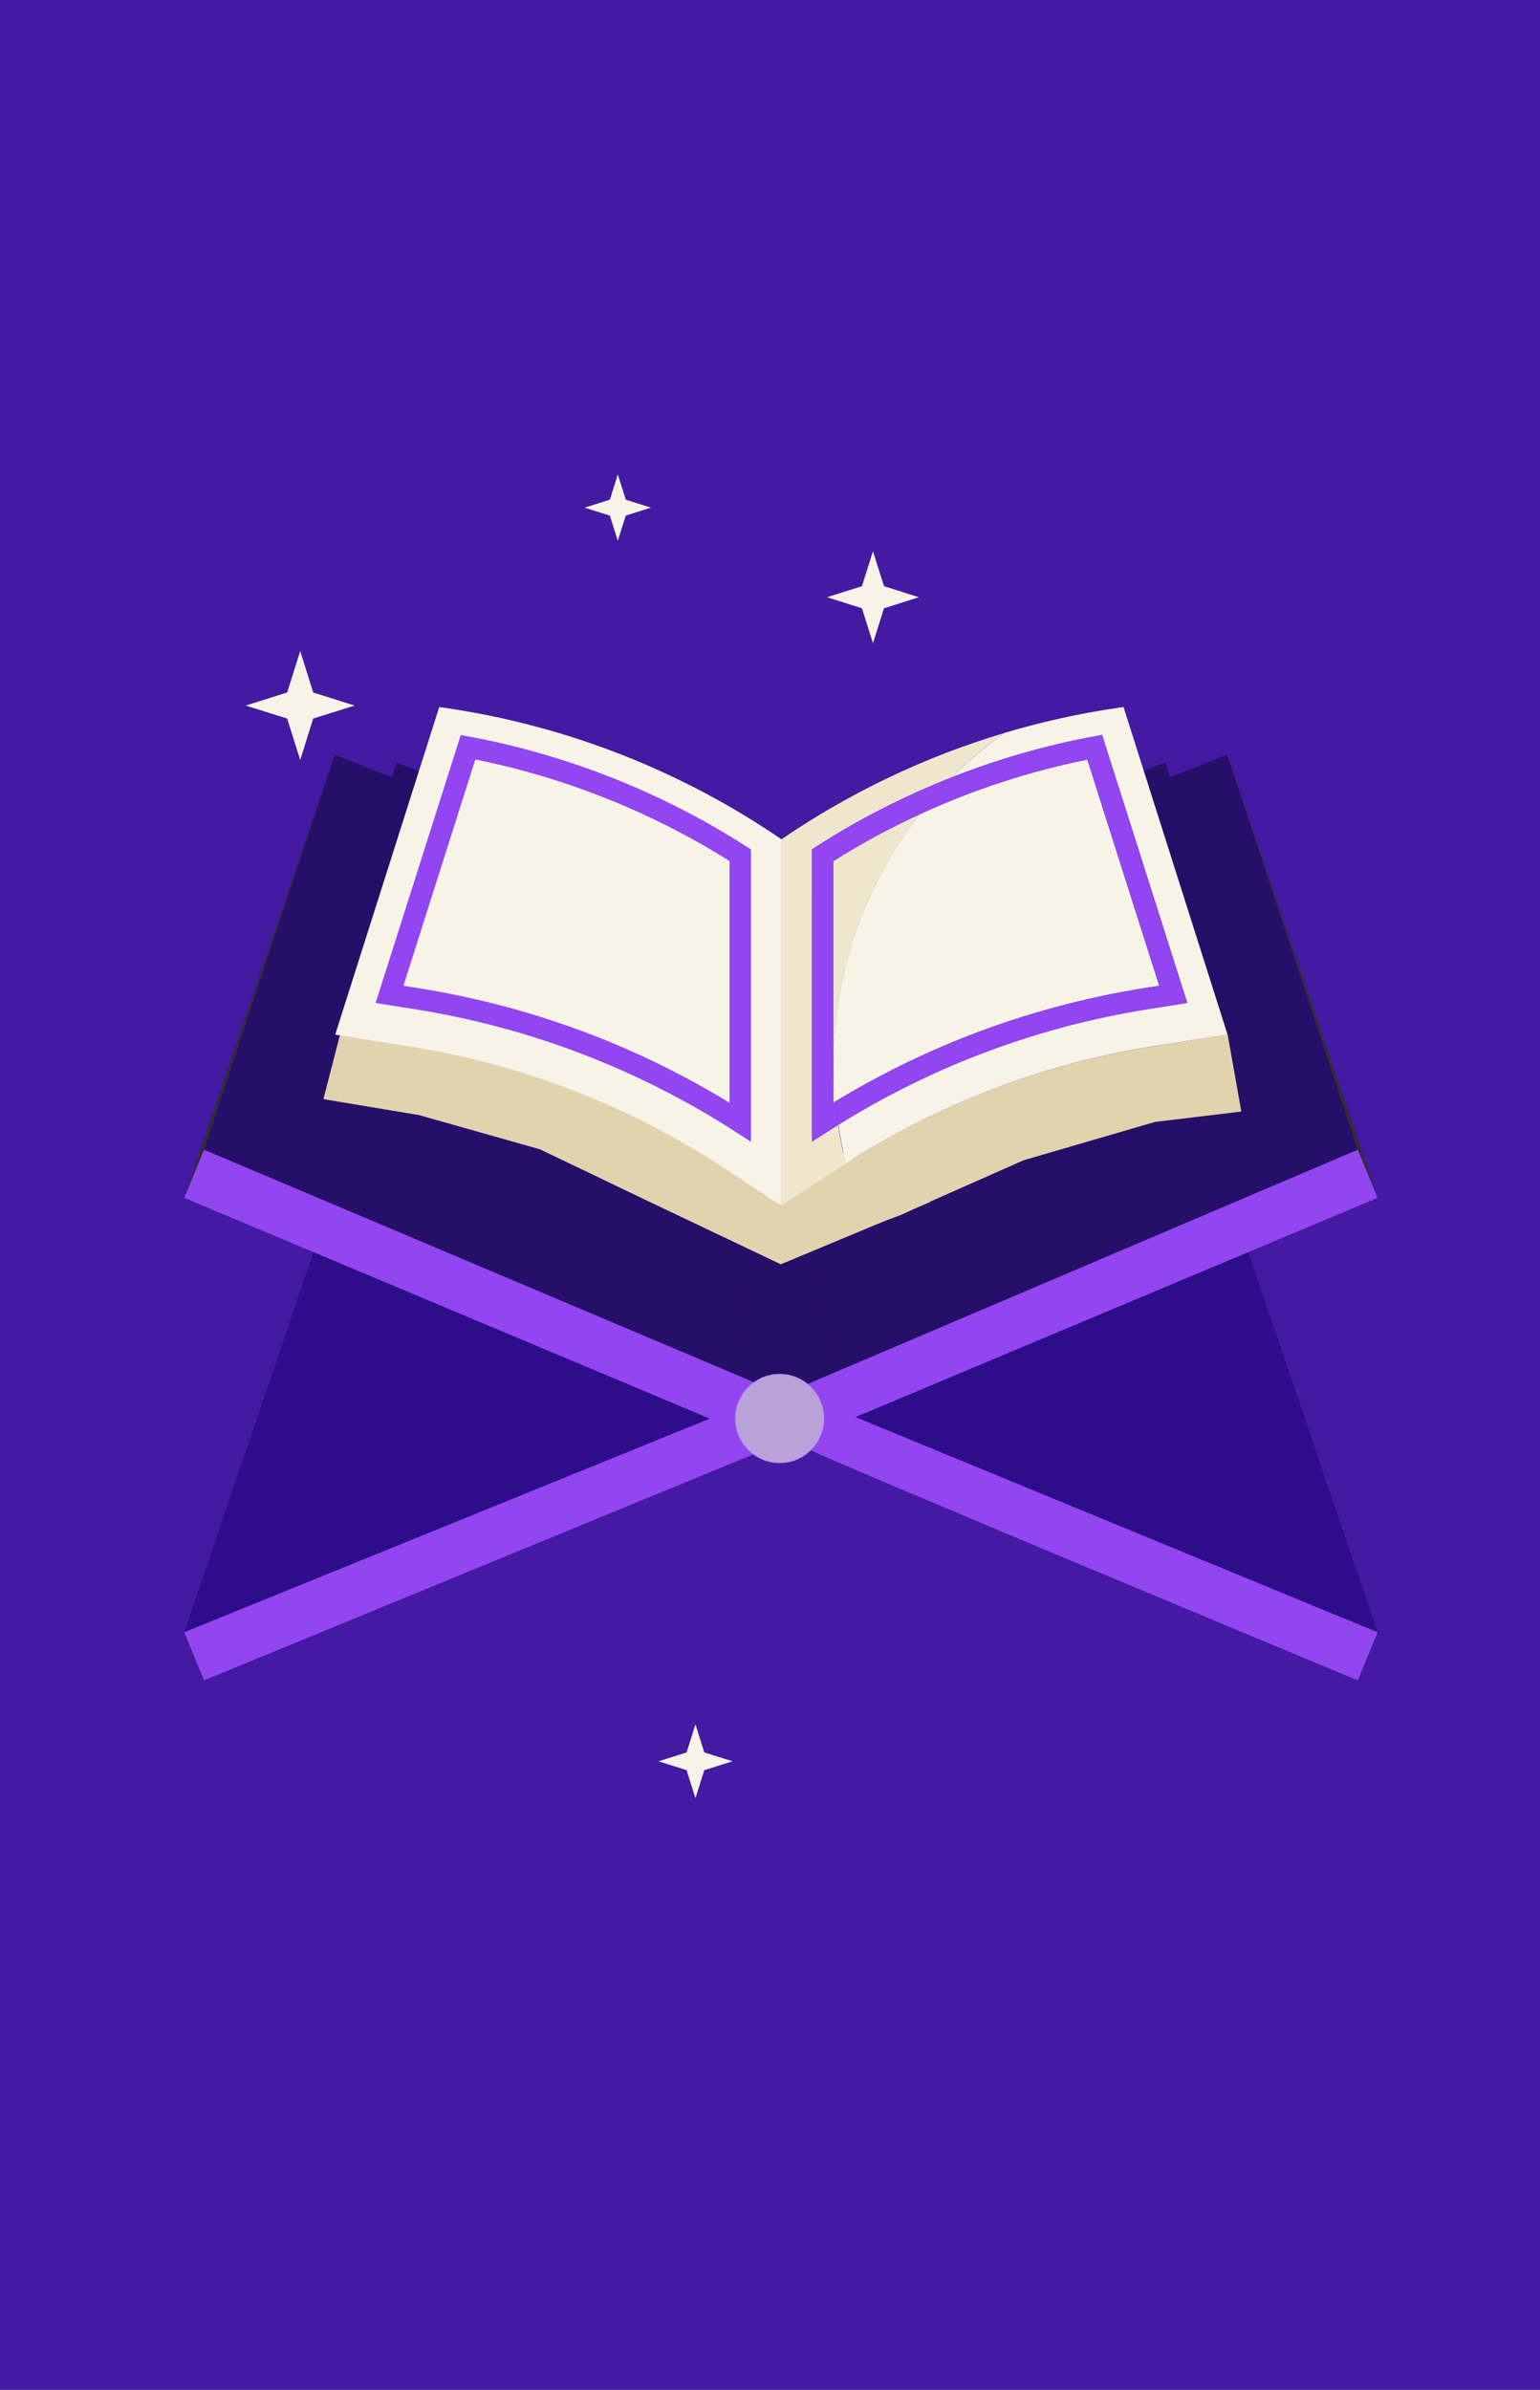 <?xml version="1.0" encoding="utf-8"?>
<svg id="master-artboard" viewBox="0 0 1200 1861.794" version="1.1" xmlns="http://www.w3.org/2000/svg" x="0px" y="0px" enable-background="new 0 0 1700 1400" width="1200px" height="1861.794px"><rect x="0" y="0" width="1200" height="1861.794" fill="#808080" stroke="none"/><rect id="ee-background" x="0" y="0" width="1200" height="1861.794" style="fill: white; fill-opacity: 0; pointer-events: none;"/>
<g transform="matrix(0.862, 0, 0, 0.862, -180.996, 302.896)"><g transform="matrix(0.922, 0, 0, 0.922, 133.395, 54.927)"><g transform="matrix(1, 0, 0, 1, 0, 0)"><g transform="matrix(1, 0, 0, 1, 0, 0)"><g transform="matrix(1, 0, 0, 1, 0, 0)"><g transform="matrix(1, 0, 0, 1, 0, 0)"><path d="M -7.619 -460.926 L 1700 -460.925 L 1700 1918.065 L -3.809 1918.065 L -7.619 -460.926 Z" fill="#E2D3AF" transform="matrix(1, 0, 0, 1, 0, 0)" style="fill: rgb(67, 26, 161);"/><g transform="matrix(1, 0, 0, 1, -1.298, -0.324)">
			<path d="M 1287.6 726.3 L 412.4 726.3 L 265 1159.6 L 850 957 L 1435 1159.6 L 1287.6 726.3 Z" fill="#2F302A" style="fill: rgb(46, 13, 138);"/>
			<g>
				<path d="M 265 733.8 L 265 733.8 L 265 733.8 Z" fill="none"/>
				<path d="M 1435 733.8 L 1435 733.8 L 1435 733.8 Z" fill="none"/>
				<path d="M 412.4 299.4 L 284.4 686.6 L 265 733.8 L 265 733.8 L 265 733.8 L 798.9 937.5 L 839.8 467.5 L 412.4 299.4 Z" fill="#E9A400" style="fill: rgb(38, 15, 104);"/>
				<path d="M 1435 733.8 L 1435 733.8 L 1415.6 686.6 L 1287.6 299.4 L 1287.6 299.4 L 860.2 467.5 L 901.1 937.5 L 1435 733.8 Z" fill="#E9A400" style="fill: rgb(38, 15, 104);"/>
				<path d="M 839.8 467.5 L 798.9 937.5 L 850 957 L 901.1 937.5 L 860.2 467.5 L 839.8 467.5 Z" fill="#F56E44" style="fill: rgb(38, 15, 104);"/>
				<path d="M 1435 733.8 L 1287.6 299.4 L 1415.6 686.6 L 1435 733.8 Z" fill="#2F302A"/>
				<path d="M 412.4 299.4 L 265 733.8 L 284.4 686.6 L 412.4 299.4 Z" fill="#2F302A"/>
			</g>
			<g>
				<path fill="#955B3B" d="M 805.477 939.966 L 265 1159.6 L 284.4 1206.8 L 822.79 985.307 C 810.59 973.407 807.777 957.766 805.477 939.966 Z" style="fill: rgb(147, 69, 242);"/>
				<path fill="#955B3B" d="M 906.334 955.754 L 1435 733.8 L 1415.6 686.6 L 876.69 916.032 C 886.59 929.132 891.272 931.713 891.272 949.413 C 891.272 949.913 906.334 955.254 906.334 955.754 Z" style="fill: rgb(147, 69, 242);"/>
				
			<path style="fill: rgb(147, 69, 242); fill-opacity: 1; stroke: rgb(0, 0, 0); stroke-opacity: 1; stroke-width: 0; paint-order: fill;"/></g>
			<g>
				<path fill="#955B3B" d="M 891.422 935.63 L 1435 1159.6 L 1415.6 1206.8 C 1415.6 1206.8 872.311 980.719 878.697 980.719 C 890.897 968.819 889.122 953.43 891.422 935.63 Z" style="fill: rgb(147, 69, 242);"/>
				<path fill="#955B3B" d="M 794.645 956.245 L 265 733.8 L 284.4 686.6 L 823.5 914.49 C 813.6 927.59 805.825 934.237 805.825 951.937 C 805.825 952.437 794.645 955.745 794.645 956.245 Z" style="fill: rgb(147, 69, 242);"/>
				
			</g>
			<g transform="matrix(0.783, 0, 0, 0.783, 183.197, 208.821)">
				<g>
					<path fill="#955B3B" d="M 850 891.3 C 819.4 891.3 794.6 916.1 794.6 946.7 C 794.6 977.3 819.4 1002.1 850 1002.1 C 880.6 1002.1 905.4 977.3 905.4 946.7 C 905.4 916.1 880.6 891.3 850 891.3 Z M 872.1 959.9 C 872.1 972.1 862.2 982 850 982 C 837.8 982 827.9 972.1 827.9 959.9 L 827.9 948.2 C 827.9 936 837.8 926.1 850 926.1 C 862.2 926.1 872.1 936 872.1 948.2 L 872.1 959.9 Z" style="stroke: rgb(178, 128, 255); fill: rgb(185, 162, 216);"/>
					
					
				<path fill="#F7F3E7" d="M 850 937.8 C 837.8 937.8 827.9 947.7 827.9 959.9 C 827.9 972.1 837.8 982 850 982 C 862.2 982 872.1 972.1 872.1 959.9 C 872.1 947.7 862.2 937.8 850 937.8 Z" transform="matrix(1.323, 0, 0, 1.323, -273.547, -315.206)" style="fill: rgb(185, 162, 216);"/></g>
				
				
			</g>
			<path d="M 473.1 307 L 358.7 667.2 L 584.215 738.134 L 807.1 842.36 L 837.6 447.8 L 473.1 307 Z" fill="#1E4F47" style="fill: rgb(38, 15, 104);"/>
			<path d="M 1226.9 307 L 1341.3 667.2 L 892.9 838.3 L 862.4 447.8 L 1226.9 307 Z" fill="#1E4F47" style="fill: rgb(38, 15, 104);"/>
			
			<g transform="matrix(1, 0, 0, 1, 0.902, -5.684341886080802e-14)">
				<path fill="#E2D3AF" d="M 485.5 585.4 L 419.235 576.331 L 399.915 651.173 L 468.024 662.539 L 553.942 686.866 L 627.476 722.111 L 725.141 768.567 L 831.41 724.271 L 794.4 705.1 C 701.2 643.7 595.8 602.9 485.5 585.4 Z" transform="matrix(1.379, 0, 0, 1.379, -150.954, -260.931)"/>
				
				<path fill="#F7F3E7" d="M 850 382.6 C 751 314.8 637.8 270.6 519.1 253.4 L 514.1 252.7 L 412.1 573.8 L 485.6 585.5 C 595.9 603 701.2 643.8 794.5 705.3 L 850.1 741.9 L 850 382.6 L 850 382.6 Z"/>
				<g>
					<path fill="#F56E44" d="M 819.7 678.8 L 803.5 668.4 C 757.5 638.8 708.3 613.8 657.3 594 C 603.5 573.1 547.3 558 490.3 548.9 L 451.7 542.8 L 535.2 280.1 L 544.3 281.8 C 639.7 299.6 733.3 336.7 814.9 389.2 L 819.7 392.3 L 819.7 678.8 L 819.7 678.8 Z M 479 525.9 L 493.5 528.2 C 552 537.5 609.6 553 664.9 574.4 C 711.3 592.4 756.2 614.6 798.7 640.6 L 798.7 403.7 C 723.1 356 637.3 321.7 549.5 304.1 L 479 525.9 Z" style="fill: rgb(147, 69, 242);"/>
				</g>
			<path style="fill: rgb(226, 211, 175); fill-opacity: 1; stroke: rgb(0, 0, 0); stroke-opacity: 1; stroke-width: 0; paint-order: fill;"/><path d="M 1093.237 726.429 L 1093.237 726.429" style="fill: rgb(226, 211, 175); fill-opacity: 1; stroke: rgb(0, 0, 0); stroke-opacity: 1; stroke-width: 0; paint-order: fill;"/><path style="fill: rgb(226, 211, 175); fill-opacity: 1; stroke: rgb(0, 0, 0); stroke-opacity: 1; stroke-width: 0; paint-order: fill;"/></g>
			<path fill="#E2D3AF" d="M 1214.5 585.4 L 1288 573.7 L 1301.4 649.2 L 1216.761 659.389 L 1088.068 696.9 L 991.314 739.715 L 966.897 750.869 L 850.017 793.587 L 850 741.8 L 905.6 705.2 C 998.8 643.7 1104.2 602.9 1214.5 585.4 Z"/>
			
			<g>
				<path fill="#F7F3E7" d="M 1206.4 528.2 L 1220.9 525.9 L 1150.4 304.2 C 1094 315.5 1038.4 333.7 985.8 357.9 C 933.1 425.6 901.6 510.7 901.6 603.2 C 901.6 615.4 902.2 627.5 903.2 639.4 C 945.1 614 989.3 592.2 1034.8 574.5 C 1090.3 553.1 1147.9 537.5 1206.4 528.2 Z"/>
				<path fill="#EFE6CE" d="M 985.9 357.9 C 956.6 371.4 928.3 386.7 901.3 403.8 L 901.3 640.7 C 902 640.3 902.7 639.8 903.4 639.4 C 902.3 627.5 901.8 615.4 901.8 603.2 C 901.8 510.7 933.2 425.6 985.9 357.9 Z"/>
				<path fill="#EFE6CE" d="M 896.5 668.4 L 880.3 678.8 L 880.3 392.3 L 885.1 389.2 C 926.7 362.4 971.5 339.7 1018 321.4 C 1033.7 305.6 1050.7 291.1 1068.9 278.2 C 991.2 301.4 917.3 336.6 850 382.7 L 850 382.7 L 850 741.9 L 905.6 705.3 C 908.3 703.5 911 701.8 913.6 700.1 C 910.5 687.8 908 675.2 906.1 662.4 C 902.9 664.3 899.7 666.3 896.5 668.4 Z"/>
				<path fill="#F7F3E7" d="M 1287.9 573.8 L 1185.9 252.7 L 1180.9 253.4 C 1142.9 258.9 1105.5 267.2 1069 278.1 C 1050.9 291.1 1033.8 305.6 1018.1 321.3 C 1062.7 303.8 1109 290.4 1155.8 281.7 L 1164.9 280 L 1248.4 542.7 L 1209.8 548.8 C 1152.8 557.8 1096.6 573 1042.8 593.9 C 995.4 612.3 949.5 635.2 906.3 662.2 C 908.2 675 910.7 687.5 913.8 699.9 C 1005.1 641.4 1107.5 602.3 1214.6 585.3 L 1287.9 573.8 Z"/>
				<path fill="#955B3B" d="M 880.3 392.3 L 880.3 678.9 L 896.5 668.5 C 899.7 666.4 902.9 664.4 906.2 662.4 C 905.1 654.8 904.2 647.2 903.5 639.4 C 902.8 639.8 902.1 640.2 901.4 640.7 L 901.4 403.7 C 928.4 386.6 956.8 371.3 986 357.8 C 996 345 1006.7 332.8 1018.1 321.3 C 971.6 339.6 926.8 362.3 885.2 389.1 L 880.3 392.3 Z" style="fill: rgb(147, 69, 242);"/>
				<path fill="#F56E44" d="M 1150.5 304.2 L 1221 525.9 L 1206.5 528.2 C 1148 537.5 1090.4 553 1035.1 574.4 C 989.5 592.1 945.3 613.9 903.5 639.3 C 904.2 647 905.1 654.7 906.2 662.3 C 949.4 635.4 995.3 612.4 1042.7 594 C 1096.5 573.1 1152.7 558 1209.7 548.9 L 1248.3 542.8 L 1164.8 280.1 L 1155.7 281.8 C 1109 290.5 1062.7 303.9 1018 321.4 C 1006.6 332.9 995.8 345.1 985.9 357.9 C 1038.5 333.7 1094.1 315.5 1150.5 304.2 Z" style="fill: rgb(147, 69, 242);"/>
			</g>
		<path style="fill: rgb(30, 79, 71); fill-opacity: 1; stroke: rgb(0, 0, 0); stroke-opacity: 1; stroke-width: 0; paint-order: fill;"/><path style="fill: rgb(226, 211, 175); fill-opacity: 1; stroke: rgb(0, 0, 0); stroke-opacity: 1; stroke-width: 0; paint-order: fill;"/></g></g></g></g></g></g></g><path d="M 382.3 193.2 L 392.4 225.5 L 424.7 235.7 L 392.4 245.8 L 382.3 278.1 L 372.1 245.8 L 339.8 235.7 L 372.1 225.5 Z" fill="#F7F3E7" transform="matrix(1, 0, 0, 1, -148.355, 313.978)"/><path d="M 1402.5 338.1 L 1411.1 365.3 L 1438.3 373.9 L 1411.1 382.5 L 1402.5 409.7 L 1393.9 382.5 L 1366.7 373.9 L 1393.9 365.3 Z" fill="#F7F3E7" transform="matrix(1, 0, 0, 1, -722.266, 91.367)"/><path d="M 325.8 809.5 L 332.7 831.4 L 354.7 838.3 L 332.7 845.2 L 325.8 867.1 L 318.9 845.2 L 297 838.3 L 318.9 831.4 Z" fill="#F7F3E7" transform="matrix(1, 0, 0, 1, 216.116, 533.833)"/><path d="M 918.8 253.9 L 925 273.6 L 944.6 279.8 L 925 286 L 918.8 305.7 L 912.6 286 L 892.9 279.8 L 912.6 273.6 Z" fill="#F7F3E7" transform="matrix(1, 0, 0, 1, -437.388, 115.682)"/>
</svg>